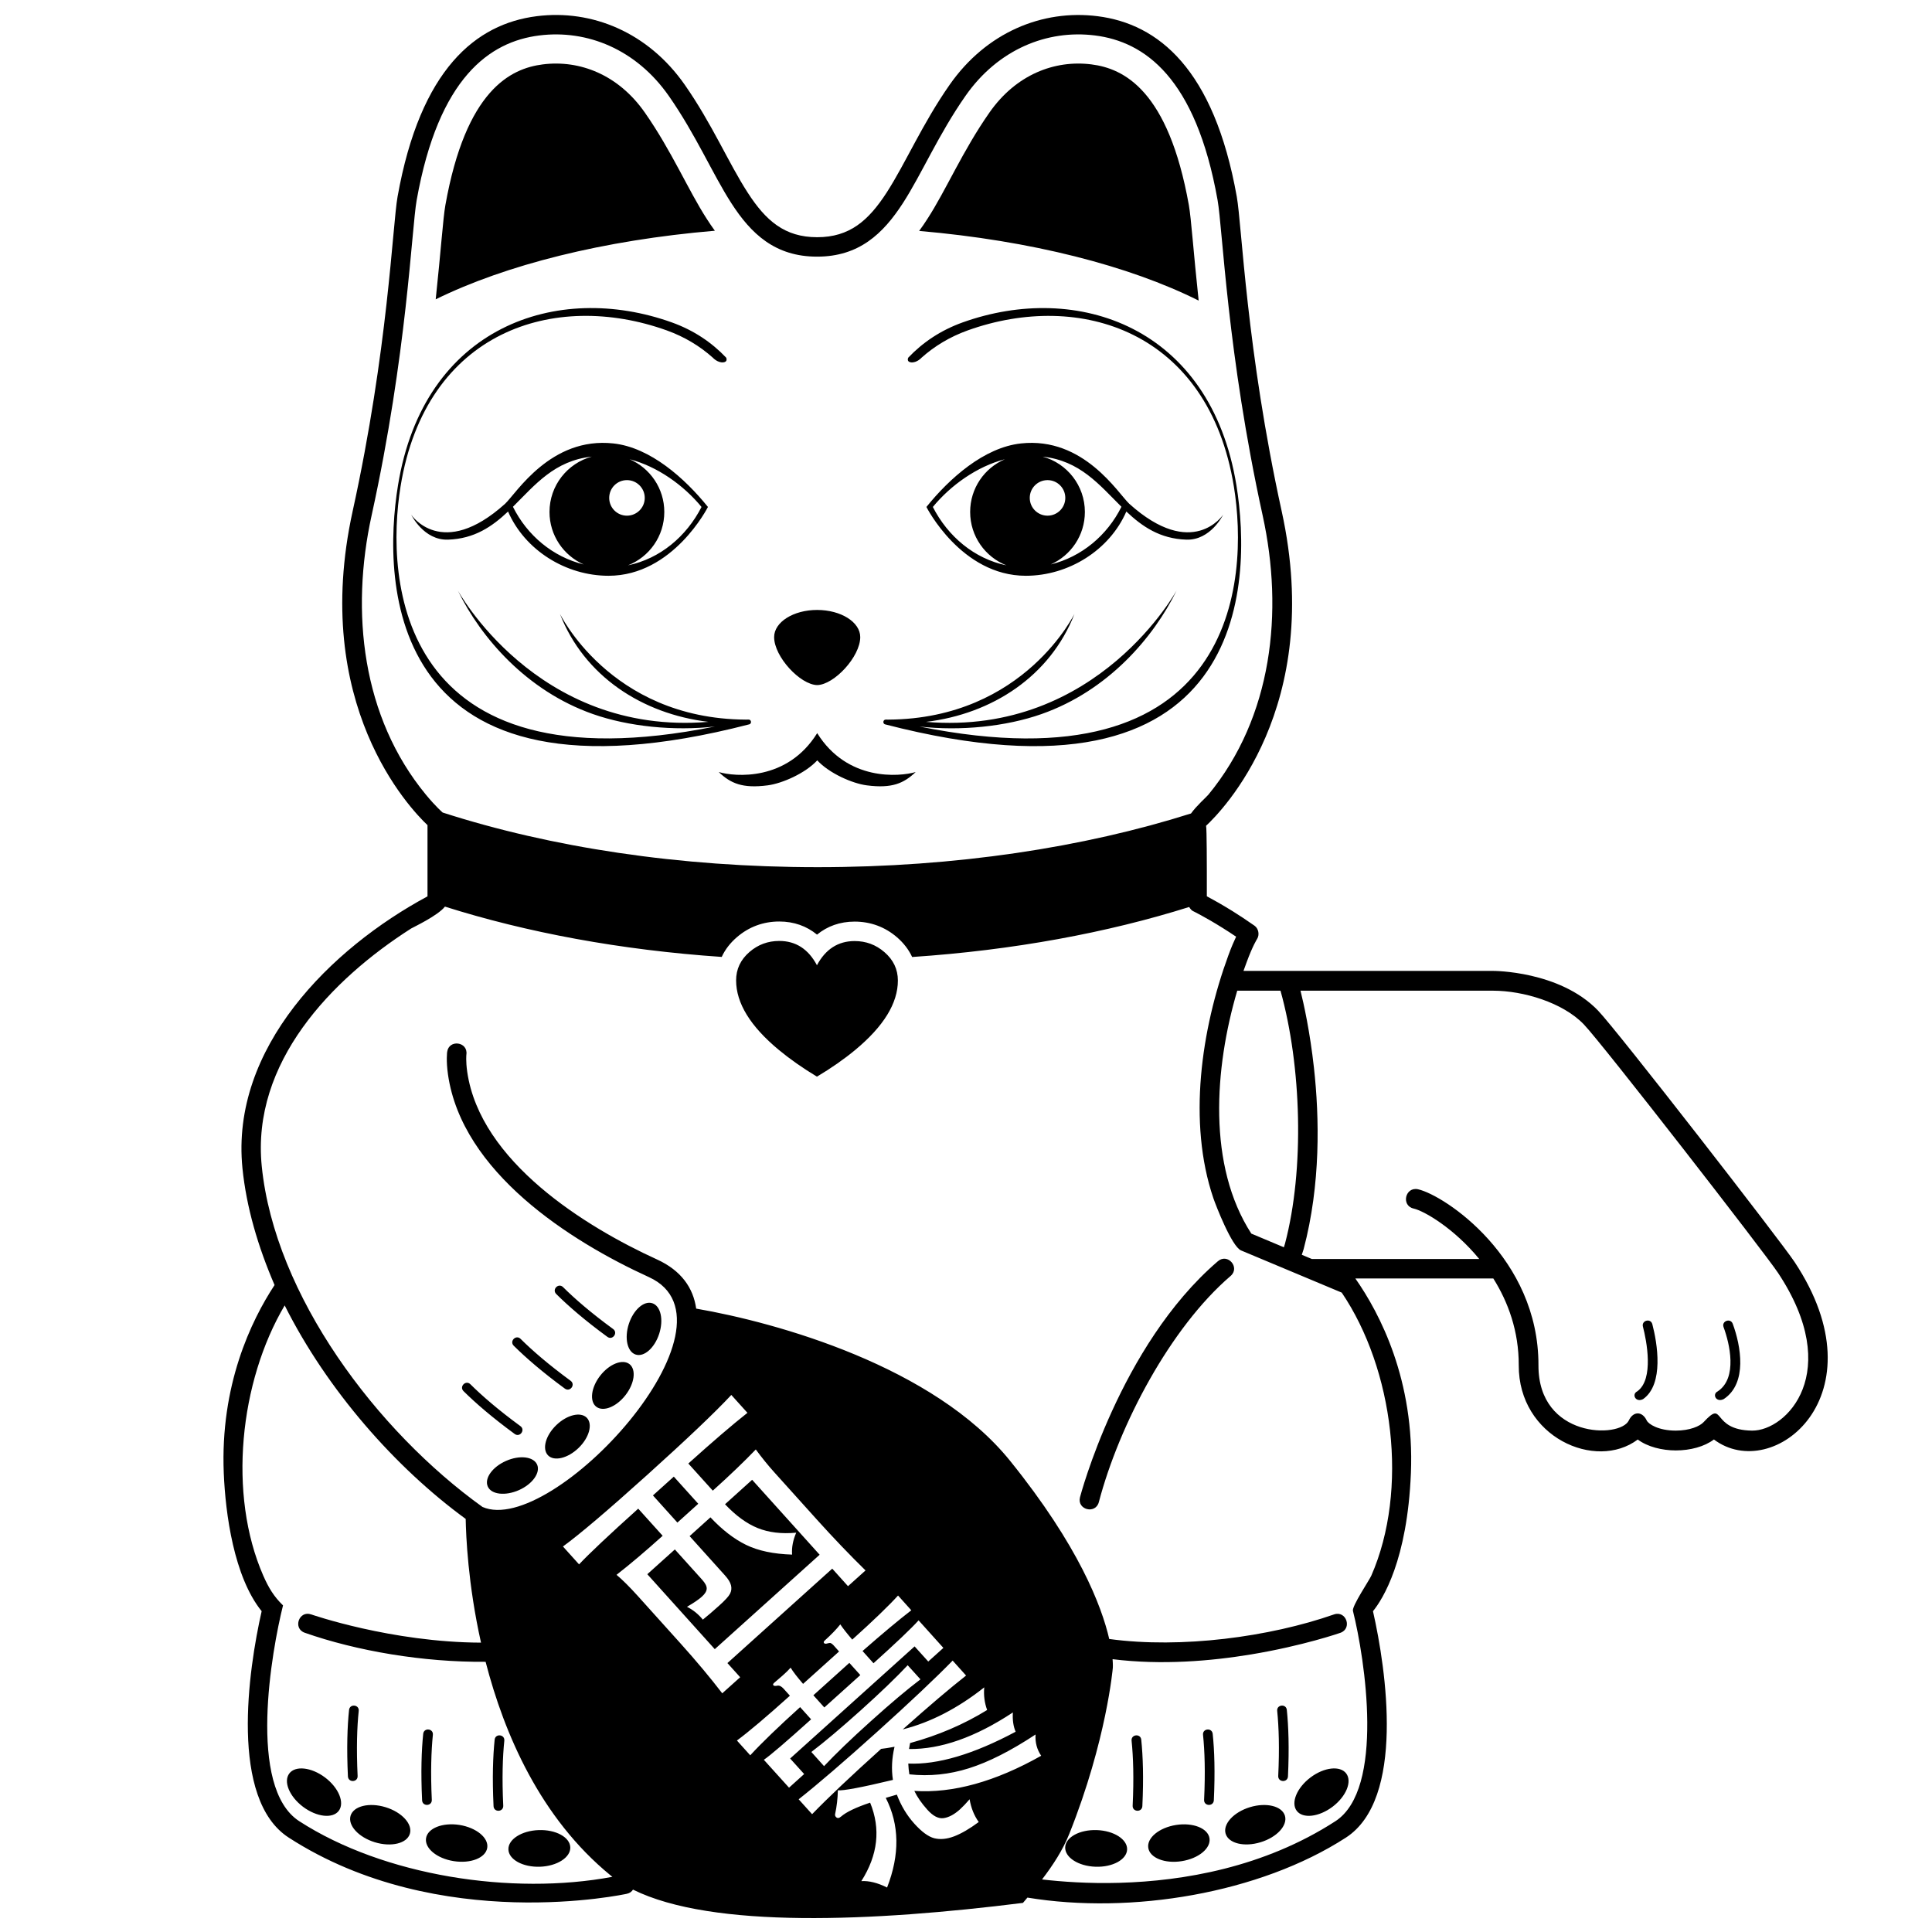 <svg xmlns="http://www.w3.org/2000/svg" xmlns:xlink="http://www.w3.org/1999/xlink" version="1.1" id="Layer_1" x="0px" y="0px" width="100px" height="100px" viewBox="0 0 100 100" enable-background="new 0 0 100 100" xml:space="preserve">
<g>
	<path d="M45.212,86.089l-0.567-0.633c1.045-0.915,1.887-1.618,2.524-2.108l-0.686-0.764c-0.494,0.543-1.285,1.305-2.371,2.282   c-0.279-0.325-0.486-0.589-0.619-0.789c-0.193,0.248-0.461,0.524-0.799,0.831c-0.062,0.055-0.074,0.101-0.041,0.138   s0.088,0.044,0.164,0.019c0.074-0.022,0.135-0.03,0.174-0.021c0.043,0.015,0.092,0.05,0.146,0.108l0.293,0.328l-1.863,1.677   c-0.305-0.353-0.52-0.632-0.645-0.839c-0.104,0.117-0.238,0.254-0.41,0.404l-0.447,0.385c-0.053,0.05-0.064,0.092-0.035,0.123   c0.031,0.035,0.1,0.043,0.203,0.021c0.105-0.021,0.211,0.031,0.322,0.152l0.33,0.367c-1.209,1.088-2.121,1.859-2.742,2.319   l0.689,0.765c0.602-0.654,1.465-1.484,2.582-2.494l0.569,0.632c-1.312,1.181-2.125,1.878-2.447,2.094l1.304,1.444l0.783-0.706   l-0.726-0.804l6.442-5.803l0.707,0.783l0.783-0.705l-1.283-1.426C47.159,84.298,46.38,85.037,45.212,86.089L45.212,86.089z    M36.894,77.156l-1.266-1.404c1.258-1.132,2.274-2.005,3.059-2.624l-0.834-0.926c-0.869,0.93-2.326,2.313-4.371,4.155   c-2.043,1.84-3.49,3.068-4.344,3.689l0.834,0.926c0.52-0.553,1.541-1.517,3.062-2.884l1.265,1.404   c-0.902,0.812-1.699,1.485-2.388,2.021c0.312,0.26,0.679,0.627,1.101,1.094l2.199,2.443c0.836,0.93,1.561,1.797,2.172,2.596   l0.928-0.832l-0.66-0.733l5.426-4.888l0.816,0.908l0.906-0.815c-0.824-0.808-1.658-1.679-2.502-2.615l-2.201-2.444   c-0.342-0.379-0.666-0.779-0.976-1.203C38.524,75.645,37.784,76.355,36.894,77.156L36.894,77.156z M45.038,93.305   c0.555,1.354,0.404,2.709-0.455,4.061c0.396-0.023,0.84,0.086,1.332,0.332c0.664-1.704,0.641-3.252-0.068-4.641l0.574-0.168   c0.215,0.569,0.515,1.069,0.898,1.496c0.385,0.428,0.73,0.682,1.039,0.762c0.309,0.076,0.65,0.045,1.027-0.098   c0.379-0.145,0.803-0.392,1.274-0.742c-0.241-0.336-0.397-0.729-0.473-1.178c-0.173,0.204-0.339,0.376-0.492,0.518   c-0.299,0.27-0.582,0.42-0.851,0.459c-0.268,0.039-0.549-0.106-0.846-0.438c-0.295-0.329-0.52-0.652-0.672-0.971   c1.998,0.131,4.188-0.477,6.566-1.819c-0.221-0.328-0.318-0.694-0.291-1.101c-1.279,0.844-2.428,1.427-3.449,1.748   c-1.02,0.322-2.045,0.427-3.082,0.314c-0.029-0.171-0.049-0.355-0.057-0.557c1.521,0.066,3.375-0.482,5.557-1.648   c-0.121-0.283-0.168-0.615-0.143-0.998c-1.941,1.283-3.734,1.913-5.375,1.893l0.055-0.309c1.449-0.396,2.779-0.965,3.988-1.711   c-0.135-0.369-0.187-0.761-0.15-1.172c-1.371,1.085-2.777,1.812-4.217,2.176c1.336-1.191,2.428-2.121,3.277-2.787l-0.695-0.774   c-0.891,0.911-2.191,2.14-3.908,3.687s-3.072,2.709-4.062,3.492l0.695,0.771c0.826-0.854,2.018-1.98,3.572-3.381   c0.17-0.017,0.4-0.053,0.695-0.109c-0.142,0.595-0.168,1.166-0.084,1.716c-1.635,0.392-2.584,0.569-2.849,0.537   c-0.01,0.426-0.057,0.838-0.143,1.233c-0.011,0.059,0.006,0.106,0.041,0.146c0.073,0.081,0.163,0.074,0.272-0.023   C43.804,93.79,44.3,93.551,45.038,93.305L45.038,93.305z M41.995,90.682l0.658,0.733c0.59-0.629,1.396-1.405,2.422-2.327   c1.023-0.923,1.881-1.645,2.568-2.165l-0.662-0.731c-0.594,0.634-1.404,1.412-2.424,2.33   C43.534,89.441,42.681,90.161,41.995,90.682L41.995,90.682z M16.108,83.562c0.004,0,4.139,1.443,8.789,1.461   c-0.68-3.041-0.777-5.556-0.793-6.404c-3.627-2.646-7.166-6.66-9.369-11.051c-2.336,3.951-2.949,9.783-1.107,13.99   c0.274,0.621,0.541,1.07,1.021,1.537c-0.577,2.305-1.868,9.42,0.841,11.17c4.382,2.832,11.009,3.854,16.207,2.879l-0.101-0.08   c-3.62-2.963-5.491-7.293-6.461-11.049c-3.229,0.028-6.678-0.562-9.36-1.504C15.142,84.29,15.476,83.34,16.108,83.562   L16.108,83.562z M67.313,51.277c0.164,0.654,0.488,2.104,0.697,3.992c0.285,2.588,0.352,6.035-0.533,9.383l-0.096,0.295   l0.521,0.219h8.664c-1.301-1.586-2.845-2.486-3.394-2.611c-0.666-0.15-0.438-1.147,0.229-0.998   c1.377,0.315,6.246,3.547,6.229,9.114c-0.01,3.778,4.23,3.79,4.677,2.851c0.229-0.487,0.694-0.487,0.926,0   c0.088,0.188,0.604,0.526,1.506,0.526c0.72,0,1.242-0.226,1.438-0.438c1.127-1.215,0.345,0.414,2.511,0.438   c1.774,0.021,4.758-3.013,1.342-8.165c-0.683-1.029-9.116-11.893-10.055-12.865c-1.095-1.136-3.134-1.736-4.685-1.74H67.313   L67.313,51.277z M66.454,64.559l0.057-0.187c1.017-3.849,0.855-9.198-0.233-13.095h-2.239c-1.185,4.02-1.544,9.058,0.729,12.574   L66.454,64.559L66.454,64.559z M69.378,84.514c0,0-1.914,0.67-4.631,1.12c-2.062,0.341-4.617,0.562-7.16,0.245   c0.023,0.289,0.013,0.438,0.013,0.438s-0.316,3.746-2.25,8.594c-0.335,0.839-0.837,1.613-1.414,2.369   c0.991,0.113,2.391,0.222,4.026,0.174c3.275-0.094,7.453-0.792,11.154-3.186c2.57-1.662,1.535-8.4,0.912-10.89   c-0.061-0.241,0.846-1.585,0.949-1.819c1.947-4.445,1.154-10.695-1.529-14.654l-5.209-2.182c-0.484-0.201-1.307-2.332-1.436-2.707   c-1.332-3.925-0.629-8.733,0.774-12.558c0.156-0.432,0.298-0.75,0.404-0.975c-0.25-0.169-0.49-0.324-0.713-0.463   c-0.902-0.564-1.531-0.869-1.531-0.869c-0.058-0.027-0.129-0.113-0.187-0.205c-4.233,1.332-9.1,2.237-14.338,2.588   c-0.176-0.381-0.438-0.72-0.776-1.014c-0.625-0.542-1.375-0.818-2.201-0.818c-0.758,0-1.414,0.238-1.946,0.674   c-0.535-0.44-1.193-0.679-1.955-0.679c-0.826,0-1.574,0.276-2.199,0.817c-0.34,0.294-0.604,0.633-0.779,1.016   c-5.238-0.356-10.102-1.267-14.326-2.604c-0.375,0.476-1.666,1.08-1.75,1.133c-4.123,2.631-8.273,6.938-7.732,12.306   c0.676,6.702,5.972,13.722,11.426,17.635c3.603,1.582,13.818-9.521,8.615-11.896c-4.1-1.871-9.674-5.439-10.401-10.483   c-0.106-0.74-0.043-1.174-0.043-1.174c0.09-0.665,1.088-0.53,0.995,0.135c0,0-0.038,0.332,0.043,0.896   c0.673,4.649,6.119,8.021,9.822,9.711c1.258,0.574,1.879,1.475,2.029,2.545c4.201,0.726,12.309,2.99,16.252,7.884   c3.553,4.403,4.736,7.521,5.127,9.216c3.738,0.51,8.314-0.111,11.631-1.27C69.677,83.34,70.009,84.29,69.378,84.514L69.378,84.514z    M61.647,42.105c0.283-0.399,0.799-0.852,0.898-0.972c3.311-4.018,3.905-9.456,2.809-14.457   c-1.836-8.365-2.068-14.834-2.332-16.318c-1.133-6.363-3.793-8.2-6.34-8.522c-2.484-0.315-5.025,0.719-6.707,3.125   c-1.408,2.016-2.262,4.038-3.242,5.555c-1.029,1.589-2.275,2.768-4.441,2.768c-2.17,0-3.414-1.178-4.438-2.768   c-0.979-1.518-1.832-3.539-3.24-5.555c-1.683-2.406-4.224-3.439-6.707-3.125c-2.547,0.322-5.205,2.16-6.34,8.522   c-0.265,1.483-0.496,7.953-2.332,16.318c-1.099,5.001-0.502,10.439,2.81,14.457c0.508,0.615,0.866,0.923,0.866,0.923   c5.58,1.799,12.244,2.829,19.412,2.829C49.466,44.885,56.101,43.862,61.647,42.105L61.647,42.105z M64.362,50.254h12.932   c0,0,0.855-0.002,1.955,0.25c1.078,0.248,2.453,0.751,3.465,1.803c0.994,1.032,9.467,11.947,10.172,13.012   c4.576,6.899-1.108,11.498-4.174,9.188c-0.49,0.371-1.225,0.567-1.971,0.567c-0.715,0-1.467-0.187-1.971-0.565   c-2.178,1.637-6.172-0.124-6.16-3.839c0.006-1.771-0.551-3.278-1.316-4.496h-7.141c1.277,1.822,3.07,5.272,2.875,10.076   c-0.186,4.509-1.451,6.513-1.963,7.146c0.689,3.037,1.674,9.729-1.402,11.719c-4.463,2.885-11.109,3.992-16.484,3.104l-0.231,0.274   c-7.741,0.97-16.077,1.349-20.185-0.687c-0.062,0.104-0.168,0.184-0.323,0.217c0,0-2.427,0.533-5.822,0.438   c-3.379-0.097-7.76-0.817-11.674-3.347c-3.075-1.988-2.092-8.682-1.401-11.719c-1.438-1.779-1.875-5.052-1.961-7.146   c-0.188-4.546,1.409-7.88,2.629-9.735c-0.863-2.002-1.459-4.035-1.662-6.046c-0.629-6.237,4.584-11.385,9.578-14.073v-1.147v-2.539   c-0.91-0.86-6.066-6.253-3.875-16.248c1.834-8.345,2.062-14.798,2.325-16.278c1.183-6.628,4.07-8.949,7.203-9.345   c2.863-0.363,5.769,0.841,7.66,3.546c1.416,2.028,2.272,4.06,3.26,5.586c0.938,1.453,1.914,2.308,3.595,2.308   c1.678,0,2.653-0.855,3.596-2.308c0.986-1.526,1.846-3.558,3.264-5.585c1.891-2.705,4.795-3.909,7.658-3.546   c3.131,0.396,6.023,2.716,7.203,9.345c0.264,1.48,0.494,7.933,2.324,16.278c2.229,10.165-3.14,15.563-3.914,16.28   c0.039,0.116,0.039,2.351,0.039,2.351v1.299c0.28,0.149,0.756,0.411,1.338,0.772c0.344,0.216,0.729,0.468,1.133,0.752   c0.209,0.149,0.268,0.474,0.127,0.691c0,0-0.223,0.34-0.537,1.197L64.362,50.254L64.362,50.254z M42.667,88.378L42.1,87.747   l1.862-1.677l0.568,0.632L42.667,88.378L42.667,88.378z M36.142,77.835l-1.08,0.974l-1.266-1.406l1.08-0.973L36.142,77.835   L36.142,77.835z M37.526,81.545l-1.832-2.036l1.078-0.972c0.607,0.646,1.221,1.121,1.846,1.426s1.418,0.473,2.381,0.503   c-0.027-0.37,0.045-0.748,0.213-1.134c-0.76,0.07-1.424-0.01-1.994-0.24c-0.569-0.23-1.133-0.642-1.69-1.232l1.403-1.266   l3.494,3.879l-5.428,4.887l-3.492-3.879l1.426-1.282l1.412,1.567c0.164,0.183,0.244,0.338,0.236,0.467   c-0.006,0.129-0.09,0.267-0.25,0.41c-0.158,0.144-0.416,0.319-0.77,0.525c0.316,0.159,0.59,0.381,0.82,0.664   c0.25-0.201,0.528-0.439,0.836-0.717c0.311-0.278,0.502-0.487,0.572-0.625c0.071-0.141,0.088-0.285,0.049-0.438   C37.796,81.896,37.692,81.729,37.526,81.545L37.526,81.545z M14.974,91.795c0.314-0.418,1.145-0.324,1.852,0.208   c0.705,0.533,1.023,1.306,0.709,1.724s-1.143,0.324-1.852-0.209C14.978,92.984,14.657,92.214,14.974,91.795L14.974,91.795z    M18.146,93.98c0.156-0.502,0.965-0.698,1.812-0.439c0.846,0.259,1.409,0.876,1.256,1.376c-0.152,0.501-0.965,0.697-1.812,0.438   C18.556,95.096,17.995,94.48,18.146,93.98L18.146,93.98z M22.052,95.146c0.08-0.519,0.856-0.823,1.729-0.688   c0.877,0.141,1.521,0.671,1.438,1.188c-0.084,0.518-0.857,0.824-1.734,0.686C22.612,96.195,21.97,95.663,22.052,95.146   L22.052,95.146z M26.315,95.729c-0.02-0.522,0.684-0.974,1.568-1.004c0.885-0.031,1.617,0.368,1.635,0.891   c0.02,0.523-0.684,0.975-1.568,1.006C27.066,96.652,26.333,96.252,26.315,95.729L26.315,95.729z M26.103,90.1   c-0.086,0.836-0.123,1.932-0.055,3.362c0.016,0.336-0.488,0.358-0.502,0.022c-0.07-1.463-0.031-2.584,0.057-3.438   C25.636,89.714,26.138,89.766,26.103,90.1L26.103,90.1z M22.405,89.796c-0.084,0.836-0.121,1.933-0.055,3.362   c0.016,0.337-0.488,0.357-0.502,0.023c-0.07-1.463-0.031-2.584,0.057-3.438C21.94,89.411,22.44,89.461,22.405,89.796L22.405,89.796   z M18.567,88.559c-0.088,0.836-0.123,1.933-0.057,3.363c0.018,0.335-0.484,0.357-0.502,0.023c-0.068-1.465-0.031-2.586,0.059-3.438   C18.103,88.173,18.603,88.225,18.567,88.559L18.567,88.559z M88.907,72.018c1.045-0.69,0.617-2.481,0.305-3.326   c-0.117-0.313,0.355-0.489,0.474-0.174c0.418,1.131,0.776,3.075-0.464,3.897C88.829,72.616,88.606,72.166,88.907,72.018   L88.907,72.018z M84.741,72.018c0.885-0.623,0.482-2.642,0.297-3.35c-0.086-0.325,0.4-0.453,0.486-0.13   c0.258,0.981,0.615,3.108-0.477,3.879C84.663,72.617,84.44,72.167,84.741,72.018L84.741,72.018z M55.901,77.495   c0,0,0.514-1.962,1.66-4.466c1.137-2.487,2.918-5.553,5.477-7.748c0.51-0.438,1.166,0.326,0.656,0.764   c-3.127,2.684-5.768,7.708-6.818,11.704C56.706,78.396,55.731,78.145,55.901,77.495L55.901,77.495z M33.765,67.455   c0.434,0.143,0.592,0.85,0.354,1.584s-0.783,1.214-1.217,1.072c-0.434-0.141-0.592-0.848-0.354-1.584   C32.786,67.796,33.331,67.312,33.765,67.455L33.765,67.455z M32.583,70.607c0.357,0.283,0.264,1.002-0.211,1.609   c-0.475,0.608-1.15,0.874-1.512,0.594c-0.357-0.279-0.266-1.002,0.209-1.609C31.546,70.594,32.222,70.329,32.583,70.607   L32.583,70.607z M30.374,73.385c0.316,0.328,0.125,1.029-0.432,1.565c-0.555,0.534-1.262,0.704-1.578,0.377   c-0.316-0.329-0.125-1.029,0.432-1.565C29.351,73.227,30.056,73.059,30.374,73.385L30.374,73.385z M27.8,75.805   c0.184,0.418-0.236,1.01-0.939,1.323c-0.707,0.313-1.43,0.229-1.613-0.185c-0.188-0.418,0.234-1.012,0.939-1.324   C26.892,75.305,27.612,75.389,27.8,75.805L27.8,75.805z M69.681,91.795c0.313,0.419-0.004,1.189-0.709,1.723   c-0.709,0.533-1.537,0.627-1.854,0.209c-0.313-0.418,0.005-1.189,0.711-1.724C68.535,91.469,69.366,91.377,69.681,91.795   L69.681,91.795z M66.507,93.98c0.151,0.5-0.41,1.115-1.256,1.373c-0.849,0.261-1.658,0.063-1.812-0.438   c-0.152-0.5,0.41-1.117,1.258-1.376C65.542,93.282,66.353,93.479,66.507,93.98L66.507,93.98z M62.603,95.146   c0.082,0.517-0.561,1.049-1.436,1.187c-0.875,0.14-1.65-0.168-1.732-0.685c-0.082-0.519,0.561-1.049,1.436-1.188   C61.745,94.323,62.521,94.629,62.603,95.146L62.603,95.146z M58.339,95.729c-0.018,0.522-0.75,0.924-1.635,0.893   c-0.887-0.031-1.588-0.48-1.57-1.006c0.019-0.521,0.75-0.922,1.638-0.891C57.655,94.756,58.358,95.206,58.339,95.729L58.339,95.729   z M29.144,66.621c0.607,0.604,1.441,1.327,2.59,2.168c0.271,0.197-0.027,0.604-0.297,0.406c-1.166-0.854-2.02-1.594-2.646-2.217   C28.554,66.743,28.905,66.386,29.144,66.621L29.144,66.621z M26.946,69.3c0.607,0.603,1.441,1.326,2.588,2.168   c0.271,0.197-0.027,0.604-0.297,0.406c-1.164-0.854-2.018-1.597-2.645-2.218C26.354,69.421,26.708,69.062,26.946,69.3L26.946,69.3z    M24.347,71.648c0.606,0.602,1.441,1.326,2.59,2.168c0.27,0.199-0.029,0.604-0.299,0.404c-1.164-0.854-2.019-1.594-2.646-2.215   C23.757,71.771,24.108,71.413,24.347,71.648L24.347,71.648z M59.071,90.046c0.088,0.854,0.127,1.976,0.057,3.438   c-0.016,0.336-0.518,0.312-0.502-0.022c0.068-1.433,0.031-2.526-0.055-3.362C58.536,89.766,59.036,89.714,59.071,90.046   L59.071,90.046z M62.769,89.744c0.09,0.854,0.127,1.977,0.059,3.438c-0.018,0.334-0.52,0.312-0.504-0.023   c0.068-1.432,0.031-2.526-0.055-3.362C62.233,89.461,62.733,89.411,62.769,89.744L62.769,89.744z M66.606,88.507   c0.088,0.853,0.127,1.976,0.059,3.438c-0.016,0.334-0.52,0.312-0.504-0.023c0.068-1.432,0.031-2.527-0.053-3.363   C66.071,88.225,66.573,88.173,66.606,88.507L66.606,88.507z M46.474,50.752c0,1.174-0.736,2.371-2.209,3.594   c-0.58,0.48-1.24,0.94-1.979,1.381c-0.737-0.444-1.397-0.906-1.979-1.388c-1.471-1.221-2.206-2.42-2.206-3.595   c0-0.58,0.229-1.069,0.692-1.47c0.441-0.381,0.955-0.571,1.541-0.571c0.854,0,1.504,0.418,1.951,1.257   c0.447-0.833,1.098-1.251,1.951-1.251c0.588,0,1.102,0.191,1.541,0.572C46.241,49.681,46.474,50.17,46.474,50.752L46.474,50.752z    M22.552,15.493c0.264-2.469,0.379-4.191,0.5-4.87c1.062-5.965,3.375-7.079,5.043-7.29c1.916-0.243,3.914,0.535,5.281,2.492   c1.396,1.998,2.237,4.004,3.209,5.508c0.131,0.206,0.271,0.41,0.416,0.61C31.229,12.432,26.173,13.712,22.552,15.493L22.552,15.493   z M45.979,37.247c7.105-0.043,9.691-5.617,9.631-5.46c-1.25,3.2-4.242,5.167-7.682,5.577c8.947,0.75,13.041-6.941,12.969-6.791   c-1.195,2.435-3.551,5.18-6.992,6.388c-1.832,0.645-4.193,0.886-6.314,0.644c16.455,3.315,17.062-7.586,16.273-12.429   c-1.309-8.049-7.967-10.158-13.777-8.074c-0.924,0.333-1.717,0.814-2.385,1.41c0,0-0.244,0.275-0.545,0.244   c-0.254-0.027-0.146-0.244-0.146-0.244c0.748-0.787,1.679-1.416,2.812-1.823c5.928-2.126,12.834,0.196,14.174,8.432   c0.822,5.059,0.654,17.247-18.191,12.37c-0.127-0.039-0.106-0.25,0.046-0.245L45.979,37.247L45.979,37.247z M38.616,37.247   l0.127-0.002c0.152-0.004,0.172,0.206,0.045,0.245C19.944,42.367,19.776,30.179,20.6,25.12c1.338-8.235,8.245-10.558,14.174-8.432   c1.135,0.407,2.063,1.036,2.812,1.823c0,0,0.105,0.217-0.146,0.244c-0.302,0.031-0.547-0.244-0.547-0.244   c-0.668-0.596-1.459-1.078-2.384-1.41c-5.811-2.084-12.469,0.025-13.776,8.074c-0.787,4.842-0.185,15.744,16.272,12.429   c-2.121,0.242-4.481,0.001-6.315-0.644c-3.438-1.208-5.797-3.953-6.99-6.388c-0.073-0.15,4.021,7.541,12.97,6.791   c-3.439-0.41-6.435-2.376-7.683-5.577c-0.062-0.156,2.522,5.417,9.604,5.461H38.616L38.616,37.247z M37.202,39.961   c0.838,0.245,3.539,0.491,5.096-2.014c1.558,2.504,4.258,2.258,5.097,2.014c-0.619,0.588-1.228,0.857-2.527,0.689   c-0.75-0.096-1.948-0.623-2.567-1.294c-0.619,0.671-1.82,1.198-2.57,1.294C38.429,40.818,37.819,40.549,37.202,39.961   L37.202,39.961z M47.575,11.953c0.15-0.203,0.291-0.409,0.424-0.618c0.976-1.504,1.816-3.511,3.215-5.51   c1.367-1.957,3.363-2.735,5.279-2.492c1.668,0.21,3.98,1.325,5.043,7.29c0.121,0.686,0.238,2.432,0.506,4.935   C58.438,13.756,53.372,12.455,47.575,11.953L47.575,11.953z M42.298,35.46c-0.879-0.018-2.229-1.467-2.229-2.484   c0-0.775,0.996-1.405,2.224-1.405c1.237,0,2.233,0.63,2.233,1.405C44.526,33.993,43.175,35.442,42.298,35.46L42.298,35.46z    M31.747,22.952c1.918,0.208,3.705,1.812,4.896,3.288c0,0-1.797,3.562-5.145,3.562c-2.214,0-4.334-1.327-5.201-3.326   c-0.822,0.777-1.74,1.411-3.107,1.456c-1.26,0.042-1.904-1.288-1.904-1.288s1.578,2.381,4.857-0.568   C26.731,25.521,28.507,22.598,31.747,22.952L31.747,22.952z M31.532,25.771c0,0.509,0.41,0.92,0.918,0.92s0.922-0.411,0.922-0.92   c0-0.508-0.414-0.92-0.922-0.92S31.532,25.263,31.532,25.771L31.532,25.771z M32.587,23.77c1.056,0.454,1.797,1.505,1.797,2.729   c0,1.255-0.778,2.328-1.879,2.762c1.66-0.342,3.027-1.497,3.806-3.021C35.388,25.118,34.028,24.143,32.587,23.77L32.587,23.77z    M28.442,26.5c0-1.369,0.928-2.521,2.188-2.865c-1.93,0.21-2.924,1.448-4.08,2.596c0.738,1.485,2.068,2.595,3.662,2.984   C29.169,28.753,28.442,27.711,28.442,26.5L28.442,26.5z M52.847,22.952c3.242-0.354,5.016,2.57,5.604,3.124   c3.279,2.949,4.857,0.568,4.857,0.568s-0.645,1.33-1.902,1.288c-1.367-0.045-2.285-0.679-3.107-1.456   c-0.869,2-2.989,3.326-5.203,3.326c-3.348,0-5.145-3.562-5.145-3.562C49.142,24.764,50.929,23.16,52.847,22.952L52.847,22.952z    M52.013,23.77c-1.443,0.372-2.805,1.348-3.729,2.47c0.779,1.526,2.147,2.681,3.81,3.023c-1.101-0.434-1.879-1.508-1.879-2.763   C50.214,25.275,50.954,24.223,52.013,23.77L52.013,23.77z M58.046,26.231c-1.156-1.148-2.147-2.385-4.078-2.596   c1.261,0.344,2.185,1.496,2.185,2.865c0,1.211-0.726,2.253-1.767,2.715C55.979,28.825,57.308,27.715,58.046,26.231L58.046,26.231z    M53.3,25.771c0,0.509,0.412,0.92,0.92,0.92s0.92-0.411,0.92-0.92c0-0.508-0.412-0.92-0.92-0.92S53.3,25.263,53.3,25.771   L53.3,25.771z"/>
</g>
</svg>